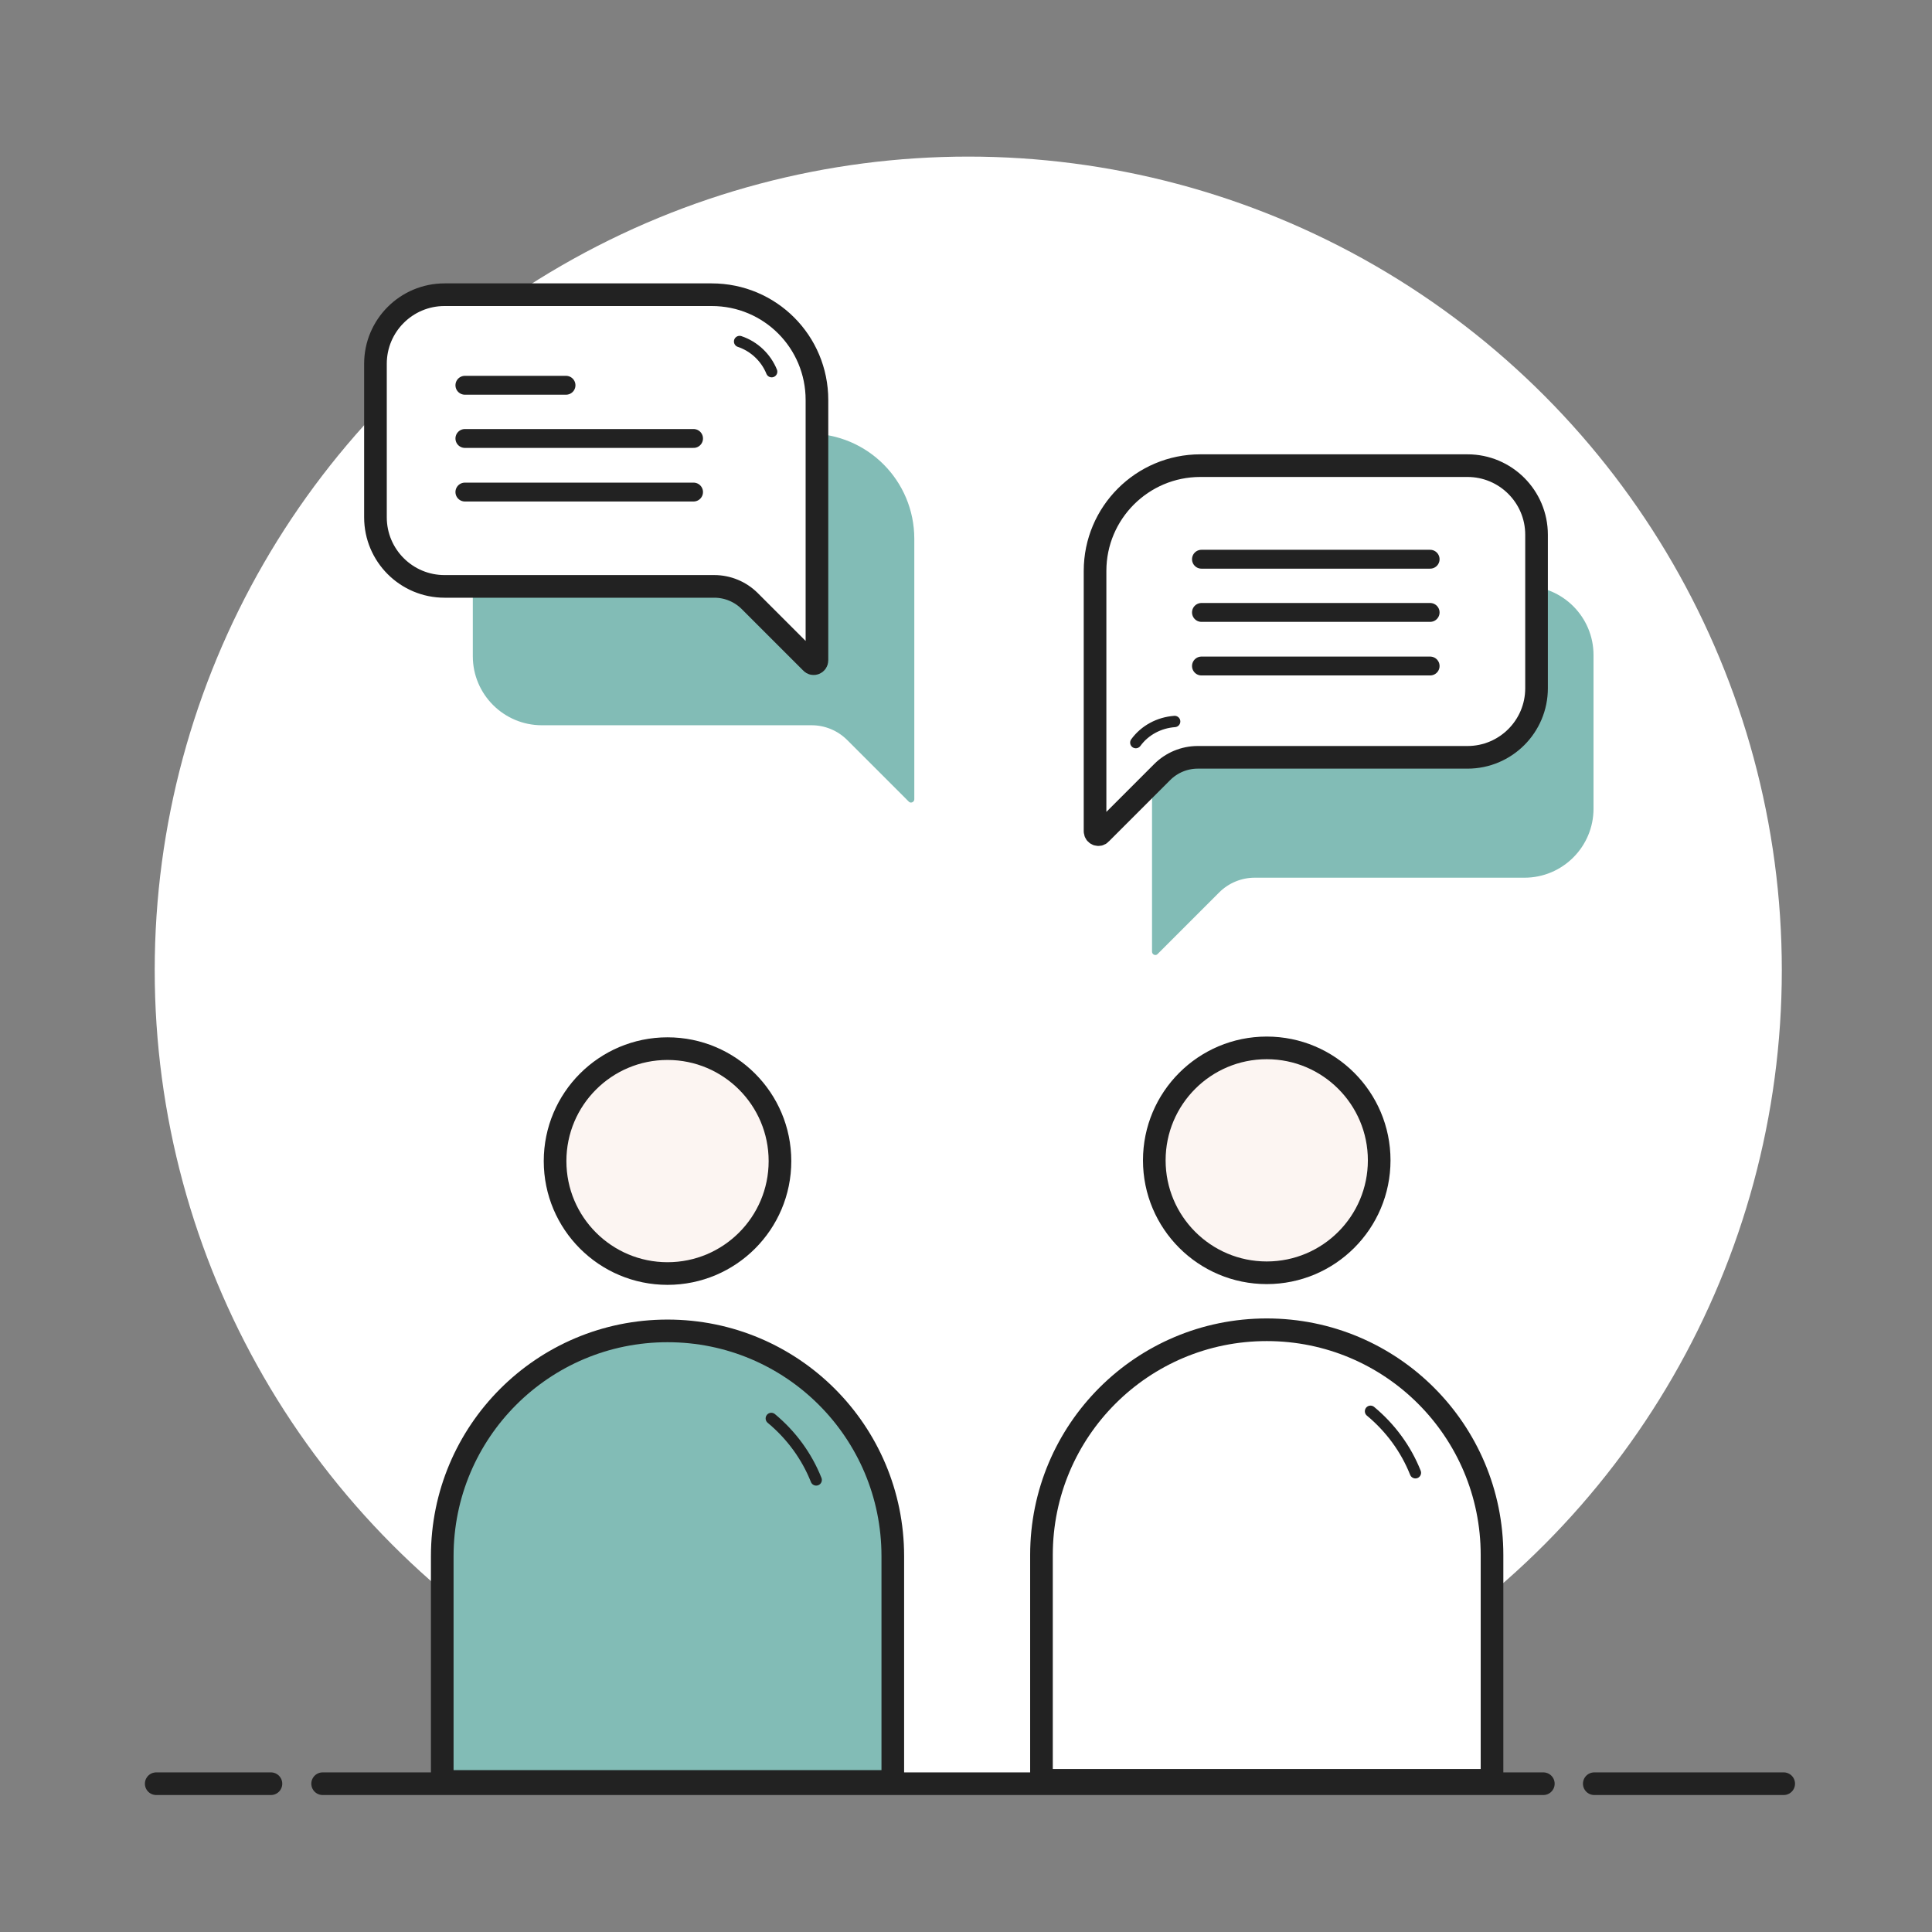 <svg id="Layer_1" version="1.1" viewBox="0 0 512 512" xml:space="preserve" xmlns="http://www.w3.org/2000/svg" enable-background="new 0 0 512 512"><rect x="0" y="0" width="512" height="512" fill="#808080" stroke="none"/><g id="Meeting"><circle cx="256.6" cy="257.1" r="215.6" fill="#ffffff" class="fill-eeedf2"></circle><g id="Bottom_line_12_"><path id="Right_39_" d="M422.5 472.7h50.2" fill="none" stroke="#222222" stroke-width="6" stroke-linecap="round" stroke-miterlimit="10" class="stroke-1e247e"></path><path id="Middle_43_" d="M85.5 472.7H409" fill="none" stroke="#222222" stroke-width="6" stroke-linecap="round" stroke-miterlimit="10" class="stroke-1e247e"></path><path id="Left_40_" d="M41.4 472.7h30.4" fill="none" stroke="#222222" stroke-width="6" stroke-linecap="round" stroke-miterlimit="10" class="stroke-1e247e"></path></g><g id="Speech_balloons_1_"><g id="Right_38_"><path d="M305.3 183.2v69c0 .8 1 1.2 1.5.6l16.3-16.3c2.5-2.5 5.9-3.9 9.4-3.9H404c10.1 0 18.3-8.2 18.3-18.3v-40.7c0-10.1-8.2-18.3-18.3-18.3h-70.8c-15.4 0-27.9 12.5-27.9 27.9z" id="Shadow_45_" fill="#82bcb6" class="fill-d3d5e7"></path><path d="M290.2 151.3v69c0 .8 1 1.2 1.5.6l16.3-16.3c2.5-2.5 5.9-3.9 9.4-3.9h71.5c10.1 0 18.3-8.2 18.3-18.3v-40.7c0-10.1-8.2-18.3-18.3-18.3h-70.8c-15.4 0-27.9 12.5-27.9 27.9z" id="Shape_60_" fill="#ffffff" stroke="#222222" stroke-width="6" stroke-miterlimit="10" class="fill-ffffff stroke-1e247e"></path><g id="Content_9_"><path id="_x33_rd_10_" d="M318.4 176.5H379" fill="none" stroke="#222222" stroke-width="5" stroke-linecap="round" stroke-miterlimit="10" class="stroke-1e247e"></path><path id="_x32_nd_11_" d="M318.4 162.3H379" fill="none" stroke="#222222" stroke-width="5" stroke-linecap="round" stroke-miterlimit="10" class="stroke-1e247e"></path><path id="_x31_st_11_" d="M318.4 148.2H379" fill="none" stroke="#222222" stroke-width="5" stroke-linecap="round" stroke-miterlimit="10" class="stroke-1e247e"></path></g><path d="M301 196.8c2.4-3.3 6.2-5.3 10.3-5.6" id="Line_20_" fill="none" stroke="#222222" stroke-width="3" stroke-linecap="round" stroke-miterlimit="10" class="stroke-1e247e"></path></g><g id="Left_39_"><path d="M242.3 142.8v69c0 .8-1 1.2-1.5.6l-16.3-16.3c-2.5-2.5-5.9-3.9-9.4-3.9h-71.5c-10.1 0-18.3-8.2-18.3-18.3v-40.7c0-10.1 8.2-18.3 18.3-18.3h70.8c15.5 0 27.9 12.5 27.9 27.9z" id="Shadow_44_" fill="#82bcb6" class="fill-d3d5e7"></path><path d="M216.5 106v69c0 .8-1 1.2-1.5.6l-16.3-16.3c-2.5-2.5-5.9-3.9-9.4-3.9h-71.5c-10.1 0-18.3-8.2-18.3-18.3V96.4c0-10.1 8.2-18.3 18.3-18.3h70.8c15.5 0 27.9 12.5 27.9 27.9z" id="Shape_59_" fill="#ffffff" stroke="#222222" stroke-width="6" stroke-miterlimit="10" class="fill-ffffff stroke-1e247e"></path><path d="M196 90.5c3.9 1.3 7 4.3 8.5 8" id="Line_19_" fill="none" stroke="#222222" stroke-width="3" stroke-linecap="round" stroke-miterlimit="10" class="stroke-1e247e"></path><g id="Content_8_"><path id="_x33_rd_9_" d="M123.2 130.4h60.6" fill="none" stroke="#222222" stroke-width="5" stroke-linecap="round" stroke-miterlimit="10" class="stroke-1e247e"></path><path id="_x32_nd_10_" d="M123.2 116.2h60.6" fill="none" stroke="#222222" stroke-width="5" stroke-linecap="round" stroke-miterlimit="10" class="stroke-1e247e"></path><path id="_x31_st_10_" d="M123.2 102.1H150" fill="none" stroke="#222222" stroke-width="5" stroke-linecap="round" stroke-miterlimit="10" class="stroke-1e247e"></path></g></g></g><g id="People"><g id="Left_38_"><g id="Person_4_"><g id="Body_12_"><path d="M236.7 472.1H117.2v-59.7c0-33 26.7-59.7 59.7-59.7s59.7 26.7 59.7 59.7v59.7z" id="Shape_58_" fill="#82bcb6" stroke="#222222" stroke-width="6" stroke-linejoin="round" stroke-miterlimit="10" class="fill-d3d5e7 stroke-1e247e"></path></g><g id="Head_5_"><circle cx="176.9" cy="307.7" id="Shape_57_" r="29.8" fill="#fcf5f2" stroke="#222222" stroke-width="6" stroke-linejoin="round" stroke-miterlimit="10" class="fill-fcf5f2 stroke-1e247e"></circle></g></g><path d="M204.4 375.9c5.3 4.4 9.4 10 11.9 16.3" id="Line_18_" fill="none" stroke="#222222" stroke-width="3" stroke-linecap="round" stroke-linejoin="round" stroke-miterlimit="10" class="stroke-1e247e"></path><g id="Lines_26_"></g><g id="Sparkles_13_"></g></g><g id="Right_37_"><g id="Person_3_"><g id="Body_11_"><path d="M395.5 471.8H276v-59.7c0-33 26.7-59.7 59.7-59.7s59.7 26.7 59.7 59.7v59.7z" id="Shape_56_" fill="#ffffff" stroke="#222222" stroke-width="6" stroke-linejoin="round" stroke-miterlimit="10" class="fill-da867d stroke-1e247e"></path></g><g id="Head_4_"><circle cx="335.7" cy="307.5" id="Shape_55_" r="29.8" fill="#fcf5f2" stroke="#222222" stroke-width="6" stroke-linejoin="round" stroke-miterlimit="10" class="fill-fcf5f2 stroke-1e247e"></circle></g></g><path d="M363.2 374c5.3 4.4 9.4 10 11.9 16.3" id="Line_17_" fill="none" stroke="#222222" stroke-width="3" stroke-linecap="round" stroke-linejoin="round" stroke-miterlimit="10" class="stroke-1e247e"></path><g id="Lines_25_"></g><g id="Sparkles_12_"></g></g></g></g></svg>